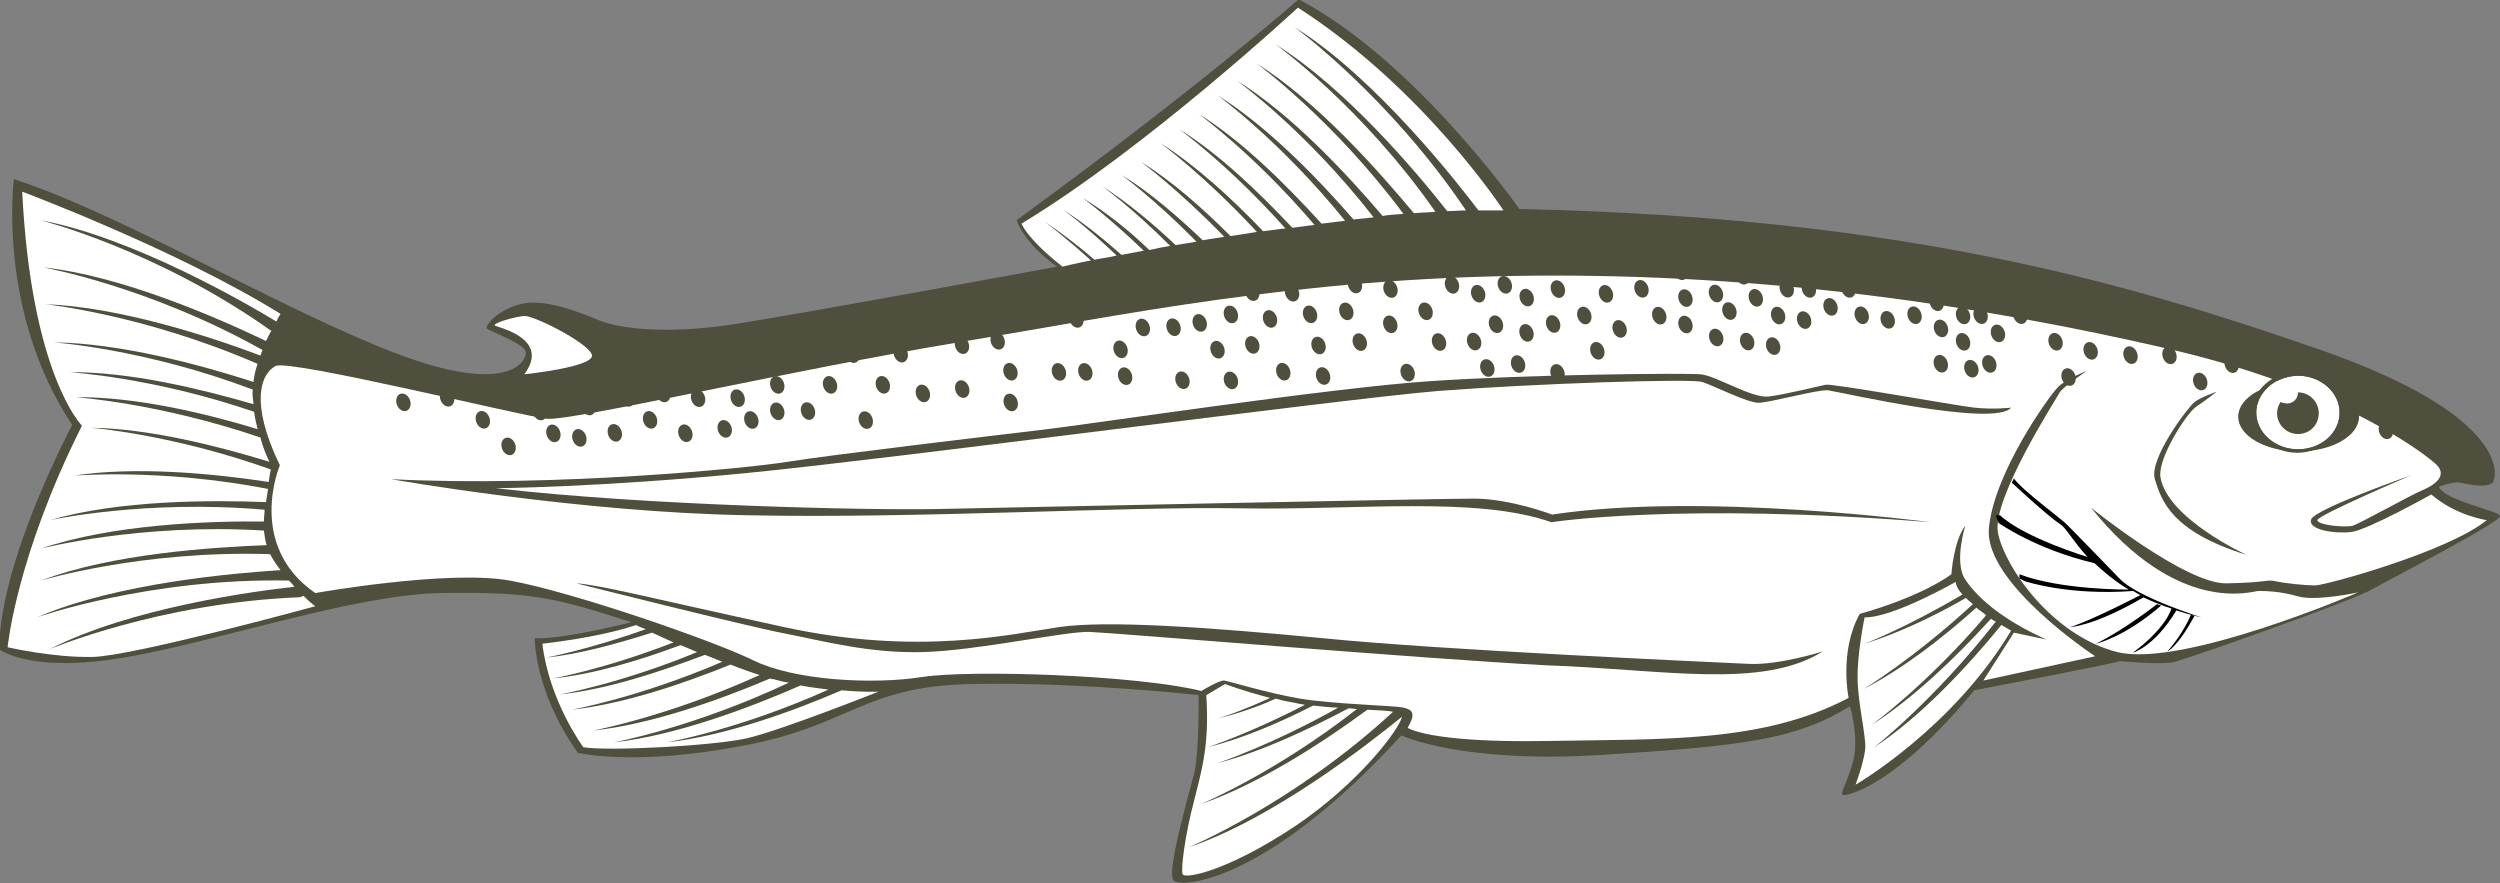 <?xml version="1.0" encoding="utf-8"?>
<!-- Generator: Adobe Illustrator 18.1.1, SVG Export Plug-In . SVG Version: 6.00 Build 0)  -->
<svg version="1.1" id="rainbow_trout" xmlns="http://www.w3.org/2000/svg" xmlns:xlink="http://www.w3.org/1999/xlink" x="0px"
	 y="0px" viewBox="-0.1 116.4 360 127.2" enable-background="new -0.1 116.4 360 127.2" xml:space="preserve">
<rect x="-0.1" y="116.4" width="360" height="127.2" fill="#808080" stroke="none"/>
<path fill="#504E3C" d="M351.1,186.5c0,0,2-0.8,3-0.6s4.1,0.9,4.8-0.1c0.6-0.9,2.3-9.6-25.1-19.1c-27.4-9.5-59.3-19-115.1-20.2
	c0,0-15-21.4-31.8-30.2c0,0-14,12.4-40.6,31.8c0,0,0.9,3.2,5.8,6.7c0,0-36.8,6.8-46.6,8.3c-9.8,1.5-16.5,0.6-19.4-0.6
	s-7.9-3.2-11.3-2.3s-5.1,3.2-4.8,3.5c0.4,0.4,5.5,2.2,5.6,3.4c0.2,1.3-2.5,6.4-18.9,0.1c-16.4-6.3-39.6-20.1-54.8-25
	c0,0-2.5,19,8.4,35.4c0,0-10.5,19.6-10.5,32.3c0,0,4.3,3.5,17.9,1.2c13.6-2.3,33.1-9.1,45.8-9.3s16.2,0.6,27.3,4.2
	c0,0-9.8,2.5-13.9,2.3c0,0-0.1,7.6,6.2,16.5c0,0,8,2,23.7-1c15.7-2.9,17.2-8.6,33.1-8.9s32.6,1.6,32.6,1.6s0.1,7.9-0.6,11.1
	c-0.8,3.2-4.1,14.5-3,15.6s13.4,0.3,32.8-20.9c0,0,8.6,4.1,29,2.8s27.8-2.2,35.6-7c0,0,1.3,4.4,0.5,7.7s-2.2,5.1-1.4,5.1
	s7.6-1.5,18.8-15.1c0,0,19.4-3.7,21-4.2c0,0,6,0.6,7.9,0.1s25.7-8.8,28.5-10.5c2.8-1.6,18.4-9.6,18.3-10.5
	C359.9,190,351.9,188.5,351.1,186.5z"/>
<path fill="#FFFFFF" d="M350.4,183c0,0-11.5-10.2-38.4-16.4s-57.4-10.8-91.4-10.5s-59.1,5.7-82.7,9.6s-55.8,11.4-59.3,11
	c-3.5-0.4-37-8.6-39-7.6c-2,1-3.9,5,0.6,14.3c0,0-4.9,11.5,5.1,18.4c0,0,19.1-3.4,28-1.8c8.9,1.6,29.2,8.6,35.1,11.5
	c5.9,2.9,17.2,3.5,24.2,2.4c7-1.1,31-0.3,40.3,2c0,0,2.6-1.6,3.3-1.5s6.2,1.8,10.9,2.6c4.7,0.8,13.7,1,14.9,1.3s1.9,0.7,0.6,2.9
	c0,0,3,2.2,20,1.9s31.1,0.3,43.5-6.2c0,0-1.4-6.7,1.6-12.1c0,0,8.3-2.2,13.2-5.7c0,0,0.3-4.8,2-7c0,0-1.6,5.1-0.1,7.6
	c1.6,2.5,5.1,5.8,11.8,8.8l-4.7-1l-4.4,6.9l16.1-3.5c0,0-16-10.5-15.3-18.4c0.7-8,8.7-19.1,9.9-20.3c1.1-1.2,4.2-2.4,4.2-2.4
	s-3.4,2.3-3.9,3.1c-0.4,0.8-9.8,15.3-8.9,20.2c0.9,4.8,7.7,14.8,17.2,17.2c9.4,2.3,34.7-8.6,34.7-8.6s-6,1.3-8.6,0.6
	c-2.7-0.8-5-0.8-5.8-0.8c-0.8,0-11.5,3.7-24.1-12c0,0,13.6,11,19.5,10.9c5.9-0.1,5.8-0.6,7.1-0.3c1.3,0.3,4.3,0.6,5.7,0.6
	s19-4.8,24.7-9.4c0,0-4.4-0.6-8-3.7c0,0-9.1,5.1-11.5,5.4c-2.4,0.3-6.3-0.3-5.8-1.8s14.5-6.4,14.5-6.4s-13.6,5.8-13.6,6.5
	s3.9,1.1,5.1,0.8c1.2-0.4,8.3-4.4,10-5.1S352.7,184.8,350.4,183z"/>
<path fill="#504E3C" d="M319.1,172.8c0,0-2.3,0.8-3.2,1.5s-6.6,8.2-5.7,11.1c0.9,2.9,2.2,7.5,13.2,10.9c0,0-11.4-5.2-12.4-11.2
	c-0.4-2.7,3.7-9.1,5.1-10.1C317.6,174,319.1,172.8,319.1,172.8z"/>
<g>
	<path d="M287.7,191.7l-0.4-1.1h0.6c3.6,3.3,12.6,6,12.6,6l0,0c-2.1-2.3-3.1-4.2-3.9-4.7c-2-1.3-7-6-7-6l0.3-0.6
		c1.3,1.8,7.1,6,7.7,6.7c0.6,0.6,4.9,5,7.5,7.7c2.5,2.7,11.8,5.6,11.8,5.6c-1.4-0.3-2.7-0.7-3.9-1.1l0.3,0.1
		c-3.2,5.3-6.3,6.1-6.3,6.1c4.9-3.6,5.6-6.4,5.6-6.4l0.2,0.1c-1.6-0.5-3-1.1-4.3-1.7h0.1c-7.2,4.2-10.6,4.3-10.6,4.3
		c3-0.9,10.1-4.6,10.1-4.6l0.4,0.2c-0.6-0.3-1.1-0.6-1.6-0.9l0.2,0.1c-9.4,0.7-15.6-1.4-15.6-1.4l-0.8-0.4v-0.6
		c6.1,2.3,15.8,2.2,15.8,2.2l0.1,0.1c-2.2-1.3-3.8-2.7-5.1-3.9l0,0C293,195.5,287.7,191.7,287.7,191.7z"/>
	<path d="M311.1,203.6c-5.3,4.6-9.4,5.5-9.4,5.5c4.1-2,8.8-5.7,8.8-5.7L311.1,203.6z"/>
	<path d="M315.9,205.1c-2.5,4.6-3.9,5.1-3.9,5.1c2.4-2.7,3.4-5.3,3.4-5.3L315.9,205.1z"/>
</g>
<path fill="#504E3C" d="M289.5,175.1c0,0-2.5,0.3-5.3,0c-2.7-0.3-20.4-3.5-21.4-3.3c-1,0.2-5.8,1.4-8.2,1.7c-2.4,0.3-7.6-3-9.8-3.2
	c-2.2-0.2-24.7,0-39.2,1c-14.5,1-48.8,6.2-55.7,7c-6.8,0.8-31.2,3.7-36.6,4.6c-5.5,0.9-33.7,3.7-57.1,2.5c0,0,27.1,4.8,51.5,5.2
	c24.4,0.5,54.2-1.3,70.9-1s33.9-1.8,44.7,2c0,0,18.3-2.9,54.6,0c0,0-32.8-4.4-54.5-1.1c0,0-6-2.3-11.3-2.3c-5.3,0-67.8,1.3-77.3,1.5
	c-9.5,0.2-42-0.5-63.5-3c0,0,14.9-0.1,36.3-2.2s85.1-10.6,99.4-11.8c14.3-1.1,36.5-1.8,38-1.3c1.6,0.5,6.5,3,8.1,3s8.4-1.9,10-1.8
	C264.7,172.8,287.1,178,289.5,175.1z"/>
<path fill="#504E3C" d="M262.4,210.2c0,0-6.3,2-10.6,1.8c-4.3-0.2-44.7-2-61.4-3.7c-16.7-1.6-31.2-2.6-38-1.6
	c-6.8,1-20.3,4.2-39.6,0c-19.3-4.2-26.6-6.1-29.9-6.3c0,0,24.2,6.1,29.9,7.2s12.2,2.9,20,2.7s21-3.1,24.1-2.9
	c3,0.1,48.5,3.9,65.6,4.8C239.6,212.8,253.6,215.7,262.4,210.2z"/>
<path fill="#FFFFFF" d="M75.4,170.3c0,0,10.6-1.1,9.7-2.9c-0.8-1.8-8.4-5.6-9.7-5.5c-1.4,0.1-4.8,1.1-4.2,1.4
	C71.8,163.6,79.2,165.2,75.4,170.3z"/>
<path fill="#FFFFFF" d="M186.8,117.5c18.2,11.7,29.6,29.2,29.6,29.2c-1.2,0-2.4,0-3.6,0c-2.5-3.3-14.6-19-26.5-26.4
	c0,0,13.6,9.9,24.7,26.4c-0.9,0-1.8,0.1-2.7,0.1c-4.4-5.6-14.6-17.7-24.7-24c0,0,12.4,8.9,23,24.1c-1,0.1-2.1,0.1-3.1,0.2
	c-5.1-6.1-13.9-16.1-22.7-21.6c0,0,11,8,21.2,21.7c-1,0.1-2,0.1-3,0.3c-5.2-6.1-13.1-14.6-21-19.5c0,0,10,7.2,19.7,19.7
	c-1,0.1-1.9,0.2-2.9,0.3c-5.2-6-12.4-13.4-19.6-17.9c0,0,9.1,6.6,18.4,18.1c-1.1,0.1-2.3,0.3-3.4,0.4c-5-5.5-11.4-11.9-17.7-15.8
	c0,0,8,5.8,16.7,16c-1.1,0.1-2.2,0.3-3.2,0.4c-4.8-5.1-10.5-10.6-16.3-14.2c0,0,7.2,5.2,15.3,14.3c-1.1,0.1-2.2,0.3-3.2,0.4
	c-4.4-4.6-9.6-9.4-14.8-12.7c0,0,6.3,4.6,13.9,12.8c-1.3,0.2-2.5,0.4-3.8,0.6c-4-4-8.4-7.9-12.9-10.7c0,0,5.3,3.9,12,10.8
	c-1.1,0.2-2.1,0.3-3.1,0.5c-3.7-3.5-7.7-7-11.7-9.4c0,0,4.7,3.4,10.8,9.6c-1,0.2-2,0.3-3,0.5c-3.4-3.2-7-6.2-10.6-8.5
	c0,0,4.2,3,9.8,8.6c-1.1,0.2-2.1,0.4-3,0.6c-3-2.9-6.3-5.5-9.6-7.5c0,0,3.7,2.7,8.8,7.6c-1.1,0.2-2.2,0.4-3.2,0.6
	c-2.7-2.4-5.6-4.7-8.4-6.5c0,0,3.2,2.3,7.7,6.6c-1.2,0.3-2.3,0.4-3.2,0.6c-2.3-2-4.8-3.9-7.2-5.5c0,0,2.7,2,6.7,5.6
	c-2.6,0.5-4.1,0.9-4.1,0.9c-5.2-4.1-5.9-6.2-5.9-6.2C164.9,137.8,186.8,117.5,186.8,117.5z"/>
<path fill="#FFFFFF" d="M91.5,206.4c0,0,0.5,0.3,1.4,0.6c-8.4,3-14.4,4.1-14.4,4.1c4.9-0.5,10.2-2,15.3-3.6c0.9,0.4,1.9,0.9,3.1,1.4
	c-10,3.9-17.4,5.2-17.4,5.2c5.9-0.6,12.5-2.6,18.4-4.8c0.8,0.3,1.6,0.7,2.4,1c-11.2,4.6-19.8,6.1-19.8,6.1
	c6.7-0.7,14.3-3.2,20.9-5.7c0.8,0.3,1.6,0.6,2.5,1c-12.1,5.2-21.7,6.9-21.7,6.9c7.4-0.8,16-3.7,22.9-6.5c1.5,0.6,2.9,1.1,4.2,1.5
	c-13.2,6-24,8-24,8c8.4-0.9,18.2-4.4,25.5-7.5c0.2,0.1,0.3,0.1,0.5,0.1c0.7,0.2,1.4,0.4,2.2,0.5c-13.8,6.5-25.2,8.6-25.2,8.6
	c9-1,19.6-5,26.9-8.2c1.4,0.3,2.7,0.4,4,0.6c-12.9,5.8-23.3,7.6-23.3,7.6c8.3-0.9,18-4.4,25.2-7.5c3.2,0.3,5.3,0.2,5.3,0.2
	s-14.1,5.6-18.9,6.7s-20,1.9-23.6,1.3c0,0-4.9-6.6-5.9-14.9C77.8,209.1,85.9,208.3,91.5,206.4z"/>
<path fill="#FFFFFF" d="M171.8,231.9c1.1-4.4,2.3-8.2,1.8-15.4l2.7-1.6c0,0,2.6,1,6.5,2c-4.6,2.1-7.6,3-7.6,3
	c2.7-0.7,5.6-1.6,8.4-2.9c1,0.3,2.1,0.5,3.2,0.7c0.3,0.1,0.7,0.1,1,0.2c-8.1,4.2-14,6.1-14,6.1c4.9-1.2,10.3-3.5,15.2-6
	c1.2,0.1,2.4,0.3,3.6,0.3c-9.8,5.5-17.4,8-17.4,8c6.2-1.6,13-4.8,18.9-7.9c0.4,0,0.8,0.1,1.2,0.1c-11.9,9.3-22.5,13.7-22.5,13.7
	c8.4-2.9,17.6-8.9,24-13.6c1.5,0.1,2.8,0.1,3.7,0.3c-14.3,13.2-29.4,19.5-29.4,19.5c12.1-4.1,25.9-14.9,30.7-18.8
	c-0.5,2-6.3,9.6-15.3,15.7c-9.9,6.6-16,7.7-16.3,7C169.9,241.6,170.6,236.4,171.8,231.9z"/>
<path fill="#FFFFFF" d="M268.5,224.2c0.1-2-1.1-6.7-1.1-10.1c-0.1-3.4,1-8.8,1-8.8c4,0.1,13.1-5.1,13.1-5.1c0.1,0.6,0.4,1.2,1,1.8
	c-8.1,4.8-14.1,7.1-14.1,7.1c4.8-1.5,9.9-3.9,14.6-6.6c0.3,0.3,0.6,0.6,1,0.9c-8.6,7.9-15.7,12.2-15.7,12.2
	c5.6-2.9,11.3-7.3,16.2-11.7c0.4,0.4,1,0.7,1.4,1.1c-8.6,10.1-16.5,15.8-16.5,15.8c6.1-3.9,12.3-9.9,17.2-15.3
	c0.3,0.2,0.4,0.3,0.7,0.4c-8.9,11.4-17.5,18.1-17.5,18.1c6.7-4.4,13.4-11.6,18.3-17.6c0.8,0.5,1.4,0.8,1.4,0.8
	c-8.4,14.1-22.4,22.2-22.4,22.2S268.3,226.2,268.5,224.2z"/>
<path fill="#FFFFFF" d="M11.7,177.7c0,0-7.3-7.3-8.6-33.7c0,0,22.4,8.4,37.2,17.6c0,0-0.3,0.4-0.6,1.1c-4.1-2.5-20.6-12.1-34-14.6
	c0,0,16.7,4.2,33.2,15.9h0.1c-0.3,0.4-0.5,1-0.8,1.5c-6.7-3.2-20.7-9.4-32.1-10.6c0,0,15.2,2.7,31.6,11.9c-0.1,0.3-0.2,0.5-0.3,0.8
	c-7.4-2.8-20.4-7-31-7.4c0,0,14.3,1.5,30.6,8.6c-0.3,0.8-0.5,1.7-0.6,2.6c-7.7-2.5-19.3-5.6-28.8-5.7c0,0,13.1,0.9,28.7,6.8
	c0,0.4-0.1,0.7,0,1c0,0.4,0.1,0.7,0.1,1.1c-7.6-2.2-17.9-4.7-26.5-4.6c0,0,12,0.7,26.6,5.7c0.1,0.9,0.3,1.7,0.5,2.5
	c-7.5-2.3-17.7-4.7-26.2-4.6c0,0,11.9,0.8,26.6,5.8c0.4,1.6,1,2.9,1.3,3.5c-7.5-2.3-17.4-4.8-25.7-4.9c0,0,11.6,0.9,25.9,6
	c-0.1,0.4-0.2,1-0.3,1.8c-7.9-1.2-19.2-2.3-28.1-0.9c0,0,12.4-1.1,28,1.9c-0.1,0.6-0.2,1.3-0.3,1.9c-8-0.3-21.2-0.3-31.1,2.6
	c0,0,13.6-3,30.9-1.5c0,0.6-0.1,1.1-0.1,1.7c-7.9-0.1-21.9,0.4-32.1,3.9c0,0,14.2-3.7,32.1-2.6c0.1,0.8,0.2,1.5,0.4,2.1
	c-7.7,0.3-22.2,1.2-32.5,5.1c0,0,14.5-4.4,33-3.8c0.4,0.8,0.9,1.5,1.5,2.3c-6.3,0.4-23.5,1.8-35.1,6.8c0,0,16.2-5.7,36.3-5.3
	c0.3,0.3,0.6,0.6,0.8,0.9c-5.6,0.6-23.6,3-35.3,9c0,0,15.8-6.7,36.1-7.5l0.5-0.2c1,1,1.7,1.5,1.7,1.5s-26.3,7.2-32.1,7.3
	s-12.2-1.4-12.2-1.4S2.2,196.6,11.7,177.7z"/>
<g>
	<ellipse fill="#504E3C" cx="330.9" cy="176.4" rx="8.7" ry="5"/>
	<path fill="#FFFFFF" d="M324.8,175.8c0,2.9,2.7,5.3,6,5.3c3.3,0,6-2.3,6-5.3c0-2.9-2.7-5.3-6-5.3
		C327.4,170.6,324.8,173,324.8,175.8z"/>
	<path fill="#504E3C" d="M324.2,175.8c0-3.2,2.9-5.8,6.5-5.8c3.6,0,6.5,2.6,6.5,5.8s-2.9,5.8-6.5,5.8
		C327.1,181.6,324.2,179,324.2,175.8z M324.8,175.8c0,2.9,2.7,5.3,6,5.3c3.3,0,6-2.3,6-5.3c0-2.9-2.7-5.3-6-5.3
		C327.4,170.6,324.8,173,324.8,175.8z"/>
	<path fill="#504E3C" d="M329.3,174.5c0.8,0,1.5-0.7,1.5-1.5v-0.1l0,0c1.6,0,3,1.3,3,3s-1.3,3-3,3c-1.6,0-3-1.3-3-3
		c0-0.6,0.2-1.2,0.5-1.6C328.6,174.4,328.9,174.5,329.3,174.5z"/>
</g>
<ellipse transform="matrix(0.339 0.941 -0.941 0.339 398.305 -208.849)" fill="#504E3C" cx="347.7" cy="178.9" rx="1.3" ry="1"/>
<ellipse transform="matrix(0.339 0.941 -0.941 0.339 394.773 -205.093)" fill="#504E3C" cx="343.3" cy="178.2" rx="1.3" ry="1"/>
<ellipse transform="matrix(0.339 0.941 -0.941 0.339 371.149 -190.507)" fill="#504E3C" cx="321.1" cy="168.7" rx="1.3" ry="1"/>
<ellipse transform="matrix(0.339 0.941 -0.941 0.339 364.085 -182.995)" fill="#504E3C" cx="312.2" cy="167.5" rx="1.3" ry="1"/>
<ellipse transform="matrix(0.339 0.941 -0.941 0.339 360.311 -177.627)" fill="#504E3C" cx="306.5" cy="167.4" rx="1.3" ry="1"/>
<ellipse transform="matrix(0.339 0.941 -0.941 0.339 365.231 -188.428)" fill="#504E3C" cx="316.6" cy="165.5" rx="1.3" ry="1"/>
<ellipse transform="matrix(0.339 0.941 -0.941 0.339 355.297 -179.369)" fill="#504E3C" cx="305.2" cy="163" rx="1.3" ry="1"/>
<ellipse transform="matrix(0.339 0.941 -0.941 0.339 355.94 -172.678)" fill="#504E3C" cx="300.8" cy="166.8" rx="1.3" ry="1"/>
<ellipse transform="matrix(0.339 0.941 -0.941 0.339 357.422 -167.179)" fill="#504E3C" cx="297.6" cy="170.6" rx="1.3" ry="1"/>
<ellipse transform="matrix(0.339 0.941 -0.941 0.339 351.392 -168.745)" fill="#504E3C" cx="295.7" cy="165.5" rx="1.3" ry="1"/>
<ellipse transform="matrix(0.339 0.941 -0.941 0.339 344.459 -166.489)" fill="#504E3C" cx="290.6" cy="161.7" rx="1.3" ry="1"/>
<ellipse transform="matrix(0.339 0.941 -0.941 0.339 344.748 -161.829)" fill="#504E3C" cx="287.5" cy="164.3" rx="1.3" ry="1"/>
<ellipse transform="matrix(0.339 0.941 -0.941 0.339 342.586 -156.219)" fill="#504E3C" cx="282.4" cy="165.5" rx="1.3" ry="1"/>
<ellipse transform="matrix(0.339 0.941 -0.941 0.339 347.004 -154.896)" fill="#504E3C" cx="283.7" cy="169.4" rx="1.3" ry="1"/>
<ellipse transform="matrix(0.339 0.941 -0.941 0.339 348.084 -157.701)" fill="#504E3C" cx="286.2" cy="168.7" rx="1.3" ry="1"/>
<ellipse transform="matrix(0.339 0.941 -0.941 0.339 340.685 -161.121)" fill="#504E3C" cx="284.9" cy="161.7" rx="1.3" ry="1"/>
<ellipse transform="matrix(0.339 0.941 -0.941 0.339 340.992 -165.361)" fill="#504E3C" cx="288.1" cy="159.8" rx="1.3" ry="1"/>
<ellipse transform="matrix(0.339 0.941 -0.941 0.339 339.007 -158.735)" fill="#504E3C" cx="282.4" cy="161.7" rx="1.3" ry="1"/>
<ellipse transform="matrix(0.339 0.941 -0.941 0.339 334.702 -156.414)" fill="#504E3C" cx="278.6" cy="159.8" rx="1.3" ry="1"/>
<ellipse transform="matrix(0.339 0.941 -0.941 0.339 343.472 -151.14)" fill="#504E3C" cx="279.2" cy="168.7" rx="1.3" ry="1"/>
<ellipse transform="matrix(0.339 0.941 -0.941 0.339 338.7 -154.495)" fill="#504E3C" cx="279.2" cy="163.6" rx="1.3" ry="1"/>
<ellipse transform="matrix(0.339 0.941 -0.941 0.339 334.394 -152.174)" fill="#504E3C" cx="275.4" cy="161.7" rx="1.3" ry="1"/>
<ellipse transform="matrix(0.339 0.941 -0.941 0.339 329.977 -153.497)" fill="#504E3C" cx="274.2" cy="157.9" rx="1.3" ry="1"/>
<ellipse transform="matrix(0.339 0.941 -0.941 0.339 332.475 -148.176)" fill="#504E3C" cx="271.6" cy="162.4" rx="1.3" ry="1"/>
<ellipse transform="matrix(0.339 0.941 -0.941 0.339 324.525 -145.743)" fill="#504E3C" cx="265.9" cy="157.9" rx="1.3" ry="1"/>
<ellipse transform="matrix(0.339 0.941 -0.941 0.339 329.362 -145.016)" fill="#504E3C" cx="267.8" cy="161.7" rx="1.3" ry="1"/>
<ellipse transform="matrix(0.339 0.941 -0.941 0.339 325.234 -141.68)" fill="#504E3C" cx="263.4" cy="160.5" rx="1.3" ry="1"/>
<ellipse transform="matrix(0.339 0.941 -0.941 0.339 320.751 -140.375)" fill="#504E3C" cx="260.2" cy="157.9" rx="1.3" ry="1"/>
<ellipse transform="matrix(0.339 0.941 -0.941 0.339 318.654 -137.393)" fill="#504E3C" cx="257" cy="157.9" rx="1.3" ry="1"/>
<ellipse transform="matrix(0.339 0.941 -0.941 0.339 312.671 -132.686)" fill="#504E3C" cx="250.7" cy="156" rx="1.3" ry="1"/>
<ellipse transform="matrix(0.339 0.941 -0.941 0.339 316.912 -132.379)" fill="#504E3C" cx="252.6" cy="159.2" rx="1.3" ry="1"/>
<ellipse transform="matrix(0.339 0.941 -0.941 0.339 321.394 -133.684)" fill="#504E3C" cx="255.8" cy="161.7" rx="1.3" ry="1"/>
<ellipse transform="matrix(0.339 0.941 -0.941 0.339 324.507 -136.843)" fill="#504E3C" cx="259.6" cy="162.4" rx="1.3" ry="1"/>
<ellipse transform="matrix(0.339 0.941 -0.941 0.339 316.185 -127.542)" fill="#504E3C" cx="248.8" cy="161.1" rx="1.3" ry="1"/>
<ellipse transform="matrix(0.339 0.941 -0.941 0.339 312.541 -127.43)" fill="#504E3C" cx="246.9" cy="158.6" rx="1.3" ry="1"/>
<ellipse transform="matrix(0.339 0.941 -0.941 0.339 308.72 -128.334)" fill="#504E3C" cx="245.6" cy="155.4" rx="1.3" ry="1"/>
<ellipse transform="matrix(0.339 0.941 -0.941 0.339 306.204 -124.755)" fill="#504E3C" cx="241.8" cy="155.4" rx="1.3" ry="1"/>
<ellipse transform="matrix(0.339 0.941 -0.941 0.339 310.202 -122.835)" fill="#504E3C" cx="242.5" cy="159.2" rx="1.3" ry="1"/>
<ellipse transform="matrix(0.339 0.941 -0.941 0.339 313.781 -120.319)" fill="#504E3C" cx="242.5" cy="163" rx="1.3" ry="1"/>
<ellipse transform="matrix(0.339 0.941 -0.941 0.339 310.072 -117.579)" fill="#504E3C" cx="238.7" cy="161.7" rx="1.3" ry="1"/>
<ellipse transform="matrix(0.339 0.941 -0.941 0.339 304.816 -117.709)" fill="#504E3C" cx="236.1" cy="157.9" rx="1.3" ry="1"/>
<ellipse transform="matrix(0.339 0.941 -0.941 0.339 303.511 -122.192)" fill="#504E3C" cx="238.7" cy="154.8" rx="1.3" ry="1"/>
<ellipse transform="matrix(0.339 0.941 -0.941 0.339 297.463 -114.857)" fill="#504E3C" cx="230.4" cy="154.1" rx="1.3" ry="1"/>
<ellipse transform="matrix(0.339 0.941 -0.941 0.339 295.366 -111.875)" fill="#504E3C" cx="227.3" cy="154.1" rx="1.3" ry="1"/>
<ellipse transform="matrix(0.339 0.941 -0.941 0.339 302.057 -112.518)" fill="#504E3C" cx="231.1" cy="158.6" rx="1.3" ry="1"/>
<ellipse transform="matrix(0.339 0.941 -0.941 0.339 302.943 -107.439)" fill="#504E3C" cx="227.9" cy="161.7" rx="1.3" ry="1"/>
<ellipse transform="matrix(0.339 0.941 -0.941 0.339 308.973 -105.874)" fill="#504E3C" cx="229.8" cy="166.8" rx="1.3" ry="1"/>
<ellipse transform="matrix(0.339 0.941 -0.941 0.339 318.506 -123.236)" fill="#504E3C" cx="246.9" cy="164.9" rx="1.3" ry="1"/>
<ellipse transform="matrix(0.339 0.941 -0.941 0.339 322.038 -126.992)" fill="#504E3C" cx="251.3" cy="165.5" rx="1.3" ry="1"/>
<ellipse transform="matrix(0.339 0.941 -0.941 0.339 325.15 -130.152)" fill="#504E3C" cx="255.1" cy="166.2" rx="1.3" ry="1"/>
<ellipse transform="matrix(0.339 0.941 -0.941 0.339 296.848 -106.376)" fill="#504E3C" cx="224.1" cy="157.9" rx="1.3" ry="1"/>
<ellipse transform="matrix(0.339 0.941 -0.941 0.339 301.2 -102.425)" fill="#504E3C" cx="223.4" cy="163" rx="1.3" ry="1"/>
<ellipse transform="matrix(0.339 0.941 -0.941 0.339 295.106 -101.362)" fill="#504E3C" cx="219.6" cy="159.2" rx="1.3" ry="1"/>
<ellipse transform="matrix(0.339 0.941 -0.941 0.339 291.219 -99.638)" fill="#504E3C" cx="216.5" cy="157.3" rx="1.3" ry="1"/>
<ellipse transform="matrix(0.339 0.941 -0.941 0.339 285.898 -97.14)" fill="#504E3C" cx="212" cy="154.8" rx="1.3" ry="1"/>
<ellipse transform="matrix(0.339 0.941 -0.941 0.339 282.962 -92.965)" fill="#504E3C" cx="207.6" cy="154.8" rx="1.3" ry="1"/>
<ellipse transform="matrix(0.339 0.941 -0.941 0.339 308.181 -98.409)" fill="#504E3C" cx="224.1" cy="170" rx="1.3" ry="1"/>
<ellipse transform="matrix(0.339 0.941 -0.941 0.339 303.214 -93.879)" fill="#504E3C" cx="218.4" cy="168.7" rx="1.3" ry="1"/>
<ellipse transform="matrix(0.339 0.941 -0.941 0.339 308.087 -110.953)" fill="#504E3C" cx="233" cy="163.6" rx="1.3" ry="1"/>
<ellipse transform="matrix(0.339 0.941 -0.941 0.339 299.877 -98.007)" fill="#504E3C" cx="219.6" cy="164.3" rx="1.3" ry="1"/>
<ellipse transform="matrix(0.339 0.941 -0.941 0.339 295.749 -94.671)" fill="#504E3C" cx="215.2" cy="163" rx="1.3" ry="1"/>
<ellipse transform="matrix(0.339 0.941 -0.941 0.339 289.896 -95.221)" fill="#504E3C" cx="212.7" cy="158.6" rx="1.3" ry="1"/>
<ellipse transform="matrix(0.339 0.941 -0.941 0.339 296.038 -90.011)" fill="#504E3C" cx="212" cy="165.5" rx="1.3" ry="1"/>
<ellipse transform="matrix(0.339 0.941 -0.941 0.339 300.875 -89.284)" fill="#504E3C" cx="213.9" cy="169.3" rx="1.3" ry="1"/>
<ellipse transform="matrix(0.339 0.941 -0.941 0.339 292.683 -85.239)" fill="#504E3C" cx="207" cy="165.5" rx="1.3" ry="1"/>
<ellipse transform="matrix(0.339 0.941 -0.941 0.339 293.923 -78.129)" fill="#504E3C" cx="202.5" cy="170" rx="1.3" ry="1"/>
<ellipse transform="matrix(0.339 0.941 -0.941 0.339 285.684 -80.356)" fill="#504E3C" cx="200" cy="163" rx="1.3" ry="1"/>
<ellipse transform="matrix(0.339 0.941 -0.941 0.339 285.135 -74.503)" fill="#504E3C" cx="195.6" cy="165.5" rx="1.3" ry="1"/>
<ellipse transform="matrix(0.339 0.941 -0.941 0.339 279.701 -75.649)" fill="#504E3C" cx="193.7" cy="161.1" rx="1.3" ry="1"/>
<ellipse transform="matrix(0.339 0.941 -0.941 0.339 276.961 -79.358)" fill="#504E3C" cx="194.9" cy="157.3" rx="1.3" ry="1"/>
<ellipse transform="matrix(0.338 0.941 -0.941 0.338 272.011 -74.832)" fill="#504E3C" cx="189.2" cy="156" rx="1.3" ry="1"/>
<ellipse transform="matrix(0.338 0.941 -0.941 0.338 272.3 -70.172)" fill="#504E3C" cx="186.1" cy="158.6" rx="1.3" ry="1"/>
<ellipse transform="matrix(0.338 0.941 -0.941 0.338 276.96 -70.461)" fill="#504E3C" cx="188.6" cy="161.7" rx="1.3" ry="1"/>
<ellipse transform="matrix(0.338 0.941 -0.941 0.338 281.975 -68.719)" fill="#504E3C" cx="189.9" cy="166.2" rx="1.3" ry="1"/>
<ellipse transform="matrix(0.338 0.941 -0.941 0.338 286.57 -66.379)" fill="#504E3C" cx="190.5" cy="170.6" rx="1.3" ry="1"/>
<ellipse transform="matrix(0.338 0.941 -0.941 0.338 282.199 -61.43)" fill="#504E3C" cx="184.8" cy="170" rx="1.3" ry="1"/>
<ellipse transform="matrix(0.338 0.941 -0.941 0.338 275.684 -59.771)" fill="#504E3C" cx="180.3" cy="166.2" rx="1.3" ry="1"/>
<ellipse transform="matrix(0.338 0.941 -0.941 0.338 273.782 -64.673)" fill="#504E3C" cx="182.9" cy="162.4" rx="1.3" ry="1"/>
<ellipse transform="matrix(0.338 0.941 -0.941 0.338 268.526 -64.803)" fill="#504E3C" cx="180.3" cy="158.6" rx="1.3" ry="1"/>
<ellipse transform="matrix(0.338 0.941 -0.941 0.338 263.139 -59.677)" fill="#504E3C" cx="174" cy="157.3" rx="1.3" ry="1"/>
<ellipse transform="matrix(0.338 0.941 -0.941 0.338 269.411 -59.724)" fill="#504E3C" cx="177.2" cy="161.7" rx="1.3" ry="1"/>
<ellipse transform="matrix(0.338 0.941 -0.941 0.338 272.925 -54.579)" fill="#504E3C" cx="175.3" cy="166.8" rx="1.3" ry="1"/>
<ellipse transform="matrix(0.338 0.941 -0.941 0.338 278.359 -53.433)" fill="#504E3C" cx="177.2" cy="171.2" rx="1.3" ry="1"/>
<ellipse transform="matrix(0.338 0.941 -0.941 0.338 273.746 -46.871)" fill="#504E3C" cx="170.2" cy="171.2" rx="1.3" ry="1"/>
<ellipse transform="matrix(0.338 0.941 -0.941 0.338 265.749 -50.711)" fill="#504E3C" cx="168.9" cy="163.6" rx="1.3" ry="1"/>
<ellipse transform="matrix(0.338 0.941 -0.941 0.338 267.669 -54.709)" fill="#504E3C" cx="172.7" cy="163" rx="1.3" ry="1"/>
<ellipse transform="matrix(0.338 0.941 -0.941 0.338 260.138 -52.873)" fill="#504E3C" cx="167.7" cy="158.6" rx="1.3" ry="1"/>
<ellipse transform="matrix(0.338 0.941 -0.941 0.338 262.813 -46.535)" fill="#504E3C" cx="164.5" cy="163.6" rx="1.3" ry="1"/>
<ellipse transform="matrix(0.338 0.941 -0.941 0.338 263.699 -41.456)" fill="#504E3C" cx="161.3" cy="166.8" rx="1.3" ry="1"/>
<ellipse transform="matrix(0.338 0.941 -0.941 0.338 267.697 -39.536)" fill="#504E3C" cx="162" cy="170.6" rx="1.3" ry="1"/>
<ellipse transform="matrix(0.338 0.941 -0.941 0.338 256.121 -45.892)" fill="#504E3C" cx="160.7" cy="159.2" rx="1.3" ry="1"/>
<ellipse transform="matrix(0.338 0.941 -0.941 0.338 255.33 -38.426)" fill="#504E3C" cx="155" cy="162.4" rx="1.3" ry="1"/>
<ellipse transform="matrix(0.338 0.941 -0.941 0.338 251.201 -35.089)" fill="#504E3C" cx="150.6" cy="161.1" rx="1.3" ry="1"/>
<ellipse transform="matrix(0.338 0.941 -0.941 0.338 248.685 -31.51)" fill="#504E3C" cx="146.8" cy="161.1" rx="1.3" ry="1"/>
<ellipse transform="matrix(0.338 0.941 -0.941 0.338 250.763 -25.592)" fill="#504E3C" cx="143.6" cy="165.5" rx="1.3" ry="1"/>
<ellipse transform="matrix(0.338 0.941 -0.941 0.338 256.197 -24.446)" fill="#504E3C" cx="145.5" cy="170" rx="1.3" ry="1"/>
<ellipse transform="matrix(0.338 0.941 -0.941 0.338 260.81 -31.008)" fill="#504E3C" cx="152.5" cy="170" rx="1.3" ry="1"/>
<ellipse transform="matrix(0.338 0.941 -0.941 0.338 263.327 -34.587)" fill="#504E3C" cx="156.3" cy="170" rx="1.3" ry="1"/>
<ellipse transform="matrix(0.338 0.941 -0.941 0.338 248.005 -20.4)" fill="#504E3C" cx="138.5" cy="166.2" rx="1.3" ry="1"/>
<ellipse transform="matrix(0.338 0.941 -0.941 0.338 245.087 -25.126)" fill="#504E3C" cx="140.4" cy="161.7" rx="1.3" ry="1"/>
<ellipse transform="matrix(0.338 0.941 -0.941 0.338 243.326 -11.21)" fill="#504E3C" cx="129.6" cy="167.4" rx="1.3" ry="1"/>
<ellipse transform="matrix(0.338 0.941 -0.941 0.338 238.713 -4.649)" fill="#504E3C" cx="122.7" cy="167.4" rx="1.3" ry="1"/>
<ellipse transform="matrix(0.338 0.941 -0.941 0.338 245.824 -5.889)" fill="#504E3C" cx="127.1" cy="171.9" rx="1.3" ry="1"/>
<ellipse transform="matrix(0.338 0.941 -0.941 0.338 250.792 -10.418)" fill="#504E3C" cx="132.8" cy="173.1" rx="1.3" ry="1"/>
<ellipse transform="matrix(0.338 0.941 -0.941 0.338 253.97 -16.207)" fill="#504E3C" cx="138.5" cy="172.5" rx="1.3" ry="1"/>
<ellipse transform="matrix(0.338 0.941 -0.941 0.338 240.792 1.27)" fill="#504E3C" cx="119.5" cy="171.9" rx="1.3" ry="1"/>
<ellipse transform="matrix(0.338 0.941 -0.941 0.338 235.759 8.428)" fill="#504E3C" cx="111.9" cy="171.9" rx="1.3" ry="1"/>
<ellipse transform="matrix(0.338 0.941 -0.941 0.338 233.149 -0.538)" fill="#504E3C" cx="117" cy="165.5" rx="1.3" ry="1"/>
<ellipse transform="matrix(0.338 0.941 -0.941 0.338 228.163 12.893)" fill="#504E3C" cx="104.9" cy="168.7" rx="1.3" ry="1"/>
<ellipse transform="matrix(0.338 0.941 -0.941 0.338 226.048 24.776)" fill="#504E3C" cx="95.4" cy="173.1" rx="1.3" ry="1"/>
<ellipse transform="matrix(0.338 0.941 -0.941 0.338 228.369 29.082)" fill="#504E3C" cx="93.5" cy="176.9" rx="1.3" ry="1"/>
<ellipse transform="matrix(0.338 0.941 -0.941 0.338 233.514 25.568)" fill="#504E3C" cx="98.6" cy="178.8" rx="1.3" ry="1"/>
<ellipse transform="matrix(0.338 0.941 -0.941 0.338 230 20.423)" fill="#504E3C" cx="100.5" cy="173.8" rx="1.3" ry="1"/>
<ellipse transform="matrix(0.338 0.941 -0.941 0.338 233.774 15.055)" fill="#504E3C" cx="106.2" cy="173.8" rx="1.3" ry="1"/>
<ellipse transform="matrix(0.338 0.941 -0.941 0.338 236.692 19.78)" fill="#504E3C" cx="104.3" cy="178.2" rx="1.3" ry="1"/>
<ellipse transform="matrix(0.338 0.941 -0.941 0.338 238.015 15.362)" fill="#504E3C" cx="108.1" cy="176.9" rx="1.3" ry="1"/>
<ellipse transform="matrix(0.338 0.941 -0.941 0.338 239.338 10.944)" fill="#504E3C" cx="111.9" cy="175.7" rx="1.3" ry="1"/>
<ellipse transform="matrix(0.338 0.941 -0.941 0.338 242.274 6.769)" fill="#504E3C" cx="116.3" cy="175.7" rx="1.3" ry="1"/>
<ellipse transform="matrix(0.338 0.941 -0.941 0.338 248.919 -0.147)" fill="#504E3C" cx="124.6" cy="176.9" rx="1.3" ry="1"/>
<ellipse transform="matrix(0.338 0.941 -0.941 0.338 260.373 -21.51)" fill="#504E3C" cx="145.5" cy="174.4" rx="1.3" ry="1"/>
<ellipse transform="matrix(0.338 0.941 -0.941 0.338 223.29 29.968)" fill="#504E3C" cx="90.3" cy="173.8" rx="1.3" ry="1"/>
<ellipse transform="matrix(0.338 0.941 -0.941 0.338 226.804 35.112)" fill="#504E3C" cx="88.4" cy="178.8" rx="1.3" ry="1"/>
<ellipse transform="matrix(0.338 0.941 -0.941 0.338 224.045 40.304)" fill="#504E3C" cx="83.4" cy="179.5" rx="1.3" ry="1"/>
<ellipse transform="matrix(0.338 0.941 -0.941 0.338 220.932 43.464)" fill="#504E3C" cx="79.6" cy="178.8" rx="1.3" ry="1"/>
<ellipse transform="matrix(0.338 0.941 -0.941 0.338 218.528 50.687)" fill="#504E3C" cx="73.2" cy="180.8" rx="1.3" ry="1"/>
<ellipse transform="matrix(0.338 0.941 -0.941 0.338 212.432 51.75)" fill="#504E3C" cx="69.4" cy="176.9" rx="1.3" ry="1"/>
<ellipse transform="matrix(0.338 0.941 -0.941 0.338 216.691 43.156)" fill="#504E3C" cx="77.7" cy="175.7" rx="1.3" ry="1"/>
<ellipse transform="matrix(0.338 0.941 -0.941 0.338 211.37 45.654)" fill="#504E3C" cx="73.2" cy="173.1" rx="1.3" ry="1"/>
<ellipse transform="matrix(0.338 0.941 -0.941 0.338 220.708 36.175)" fill="#504E3C" cx="84.6" cy="175" rx="1.3" ry="1"/>
<ellipse transform="matrix(0.338 0.941 -0.941 0.338 206.095 54.425)" fill="#504E3C" cx="64.3" cy="173.8" rx="1.3" ry="1"/>
<ellipse transform="matrix(0.338 0.941 -0.941 0.338 202.497 60.81)" fill="#504E3C" cx="58" cy="174.4" rx="1.3" ry="1"/>
<ellipse transform="matrix(0.339 0.941 -0.941 0.339 287.25 -86.385)" fill="#504E3C" cx="205.1" cy="161.1" rx="1.3" ry="1"/>
<ellipse transform="matrix(0.339 0.941 -0.941 0.339 286.187 -92.48)" fill="#504E3C" cx="208.9" cy="157.3" rx="1.3" ry="1"/>
<ellipse transform="matrix(0.339 0.941 -0.941 0.339 280.913 -83.71)" fill="#504E3C" cx="200" cy="157.9" rx="1.3" ry="1"/>
<ellipse transform="matrix(0.339 0.941 -0.941 0.339 347.637 -172.277)" fill="#504E3C" cx="296.3" cy="161.1" rx="1.3" ry="1"/>
<ellipse transform="matrix(0.339 0.941 -0.941 0.339 370.599 -184.654)" fill="#504E3C" cx="316.6" cy="171.3" rx="1.3" ry="1"/>
</svg>
